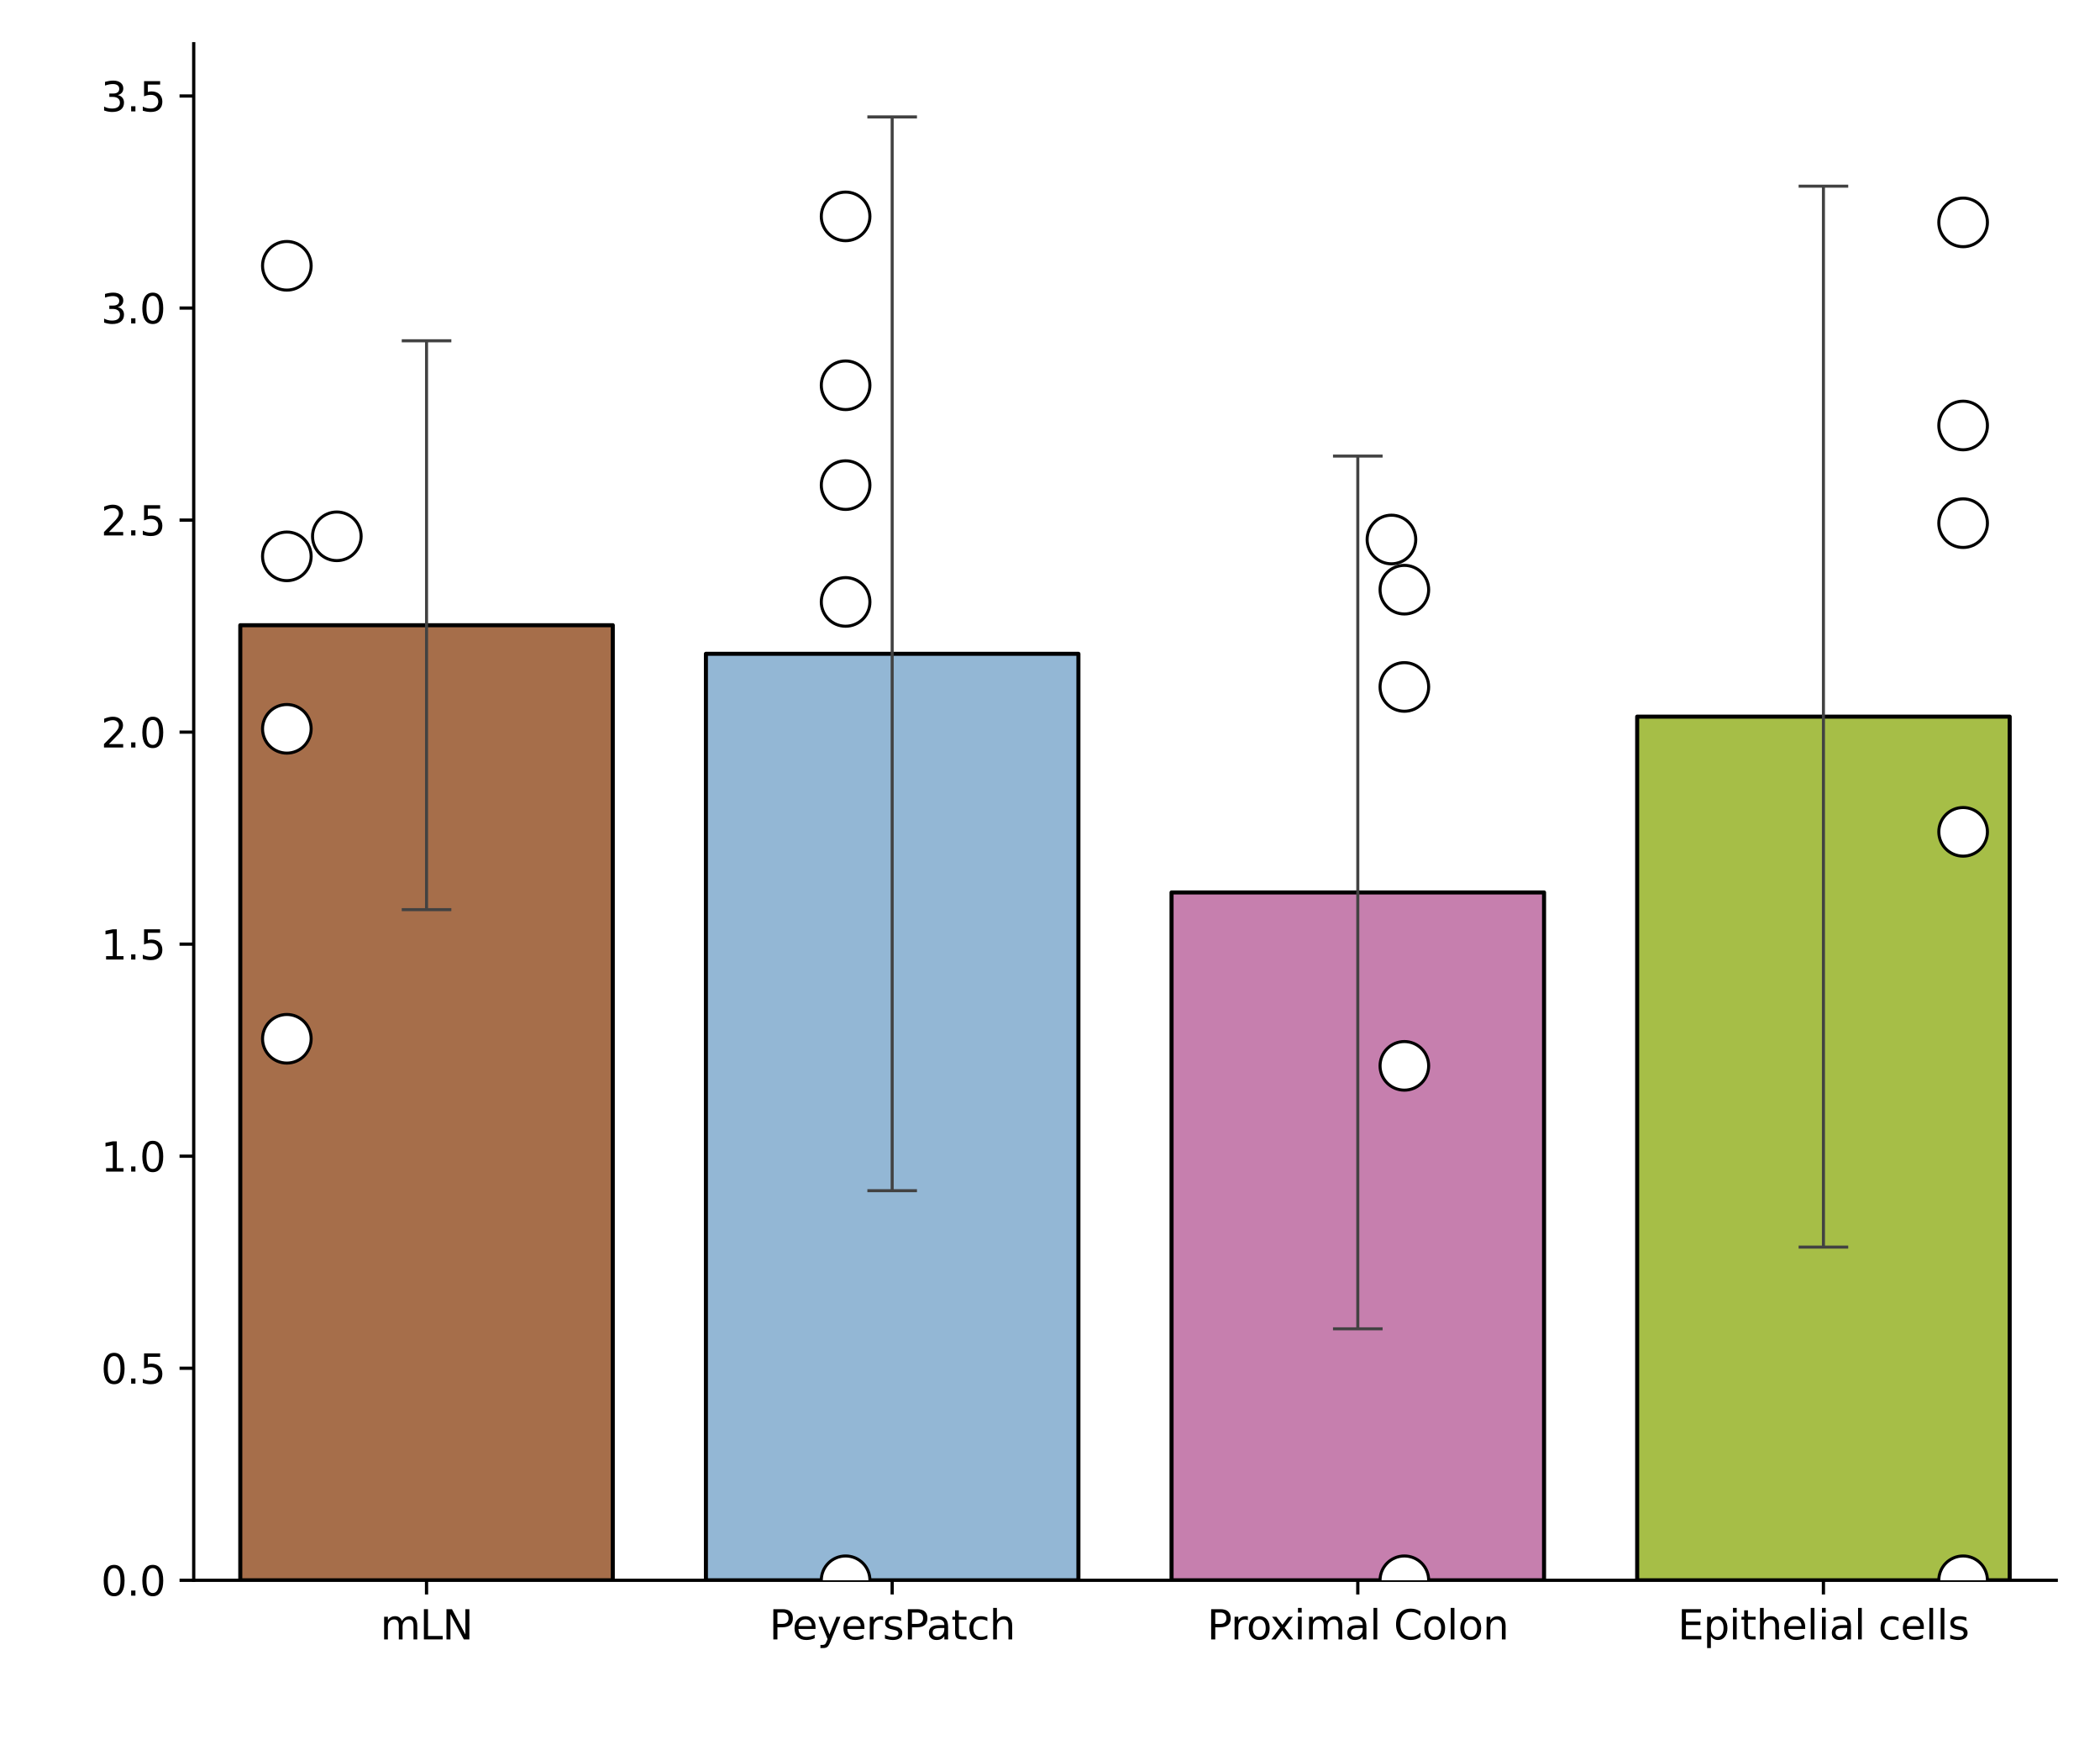 <?xml version="1.0" encoding="utf-8" standalone="no"?>
<!DOCTYPE svg PUBLIC "-//W3C//DTD SVG 1.1//EN"
  "http://www.w3.org/Graphics/SVG/1.1/DTD/svg11.dtd">
<svg xmlns:xlink="http://www.w3.org/1999/xlink" width="518.4pt" height="432pt" viewBox="0 0 518.4 432" xmlns="http://www.w3.org/2000/svg" version="1.1">
 <defs>
  <style type="text/css">*{stroke-linejoin: round; stroke-linecap: butt}</style>
 </defs>
 <g id="figure_1">
  <g id="patch_1">
   <path d="M 0 432 
L 518.4 432 
L 518.4 0 
L 0 0 
z
" style="fill: #ffffff"/>
  </g>
  <g id="axes_1">
   <g id="patch_2">
    <path d="M 47.821 390.04 
L 507.6 390.04 
L 507.6 10.8 
L 47.821 10.8 
z
" style="fill: #ffffff"/>
   </g>
   <g id="patch_3">
    <path d="M 59.316 390.04 
L 151.271 390.04 
L 151.271 154.313 
L 59.316 154.313 
z
" clip-path="url(#p847fbfe402)" style="fill: #a66e4a; stroke: #000000; stroke-linejoin: miter"/>
   </g>
   <g id="patch_4">
    <path d="M 174.26 390.04 
L 266.216 390.04 
L 266.216 161.369 
L 174.26 161.369 
z
" clip-path="url(#p847fbfe402)" style="fill: #93b7d5; stroke: #000000; stroke-linejoin: miter"/>
   </g>
   <g id="patch_5">
    <path d="M 289.205 390.04 
L 381.161 390.04 
L 381.161 220.271 
L 289.205 220.271 
z
" clip-path="url(#p847fbfe402)" style="fill: #c67fae; stroke: #000000; stroke-linejoin: miter"/>
   </g>
   <g id="patch_6">
    <path d="M 404.15 390.04 
L 496.106 390.04 
L 496.106 176.877 
L 404.15 176.877 
z
" clip-path="url(#p847fbfe402)" style="fill: #a6be47; stroke: #000000; stroke-linejoin: miter"/>
   </g>
   <g id="matplotlib.axis_1">
    <g id="xtick_1">
     <g id="line2d_1">
      <defs>
       <path id="mb320e95aeb" d="M 0 0 
L 0 3.5 
" style="stroke: #000000; stroke-width: 0.8"/>
      </defs>
      <g>
       <use xlink:href="#mb320e95aeb" x="105.294" y="390.04" style="stroke: #000000; stroke-width: 0.8"/>
      </g>
     </g>
     <g id="text_1">
      <!-- mLN -->
      <g transform="translate(93.897 404.638) scale(0.1 -0.1)">
       <defs>
        <path id="DejaVuSans-6d" d="M 3328 2828 
Q 3544 3216 3844 3400 
Q 4144 3584 4550 3584 
Q 5097 3584 5394 3201 
Q 5691 2819 5691 2113 
L 5691 0 
L 5113 0 
L 5113 2094 
Q 5113 2597 4934 2840 
Q 4756 3084 4391 3084 
Q 3944 3084 3684 2787 
Q 3425 2491 3425 1978 
L 3425 0 
L 2847 0 
L 2847 2094 
Q 2847 2600 2669 2842 
Q 2491 3084 2119 3084 
Q 1678 3084 1418 2786 
Q 1159 2488 1159 1978 
L 1159 0 
L 581 0 
L 581 3500 
L 1159 3500 
L 1159 2956 
Q 1356 3278 1631 3431 
Q 1906 3584 2284 3584 
Q 2666 3584 2933 3390 
Q 3200 3197 3328 2828 
z
" transform="scale(0.016)"/>
        <path id="DejaVuSans-4c" d="M 628 4666 
L 1259 4666 
L 1259 531 
L 3531 531 
L 3531 0 
L 628 0 
L 628 4666 
z
" transform="scale(0.016)"/>
        <path id="DejaVuSans-4e" d="M 628 4666 
L 1478 4666 
L 3547 763 
L 3547 4666 
L 4159 4666 
L 4159 0 
L 3309 0 
L 1241 3903 
L 1241 0 
L 628 0 
L 628 4666 
z
" transform="scale(0.016)"/>
       </defs>
       <use xlink:href="#DejaVuSans-6d"/>
       <use xlink:href="#DejaVuSans-4c" transform="translate(97.412 0)"/>
       <use xlink:href="#DejaVuSans-4e" transform="translate(153.125 0)"/>
      </g>
     </g>
    </g>
    <g id="xtick_2">
     <g id="line2d_2">
      <g>
       <use xlink:href="#mb320e95aeb" x="220.238" y="390.04" style="stroke: #000000; stroke-width: 0.8"/>
      </g>
     </g>
     <g id="text_2">
      <!-- PeyersPatch -->
      <g transform="translate(189.9 404.638) scale(0.1 -0.1)">
       <defs>
        <path id="DejaVuSans-50" d="M 1259 4147 
L 1259 2394 
L 2053 2394 
Q 2494 2394 2734 2622 
Q 2975 2850 2975 3272 
Q 2975 3691 2734 3919 
Q 2494 4147 2053 4147 
L 1259 4147 
z
M 628 4666 
L 2053 4666 
Q 2838 4666 3239 4311 
Q 3641 3956 3641 3272 
Q 3641 2581 3239 2228 
Q 2838 1875 2053 1875 
L 1259 1875 
L 1259 0 
L 628 0 
L 628 4666 
z
" transform="scale(0.016)"/>
        <path id="DejaVuSans-65" d="M 3597 1894 
L 3597 1613 
L 953 1613 
Q 991 1019 1311 708 
Q 1631 397 2203 397 
Q 2534 397 2845 478 
Q 3156 559 3463 722 
L 3463 178 
Q 3153 47 2828 -22 
Q 2503 -91 2169 -91 
Q 1331 -91 842 396 
Q 353 884 353 1716 
Q 353 2575 817 3079 
Q 1281 3584 2069 3584 
Q 2775 3584 3186 3129 
Q 3597 2675 3597 1894 
z
M 3022 2063 
Q 3016 2534 2758 2815 
Q 2500 3097 2075 3097 
Q 1594 3097 1305 2825 
Q 1016 2553 972 2059 
L 3022 2063 
z
" transform="scale(0.016)"/>
        <path id="DejaVuSans-79" d="M 2059 -325 
Q 1816 -950 1584 -1140 
Q 1353 -1331 966 -1331 
L 506 -1331 
L 506 -850 
L 844 -850 
Q 1081 -850 1212 -737 
Q 1344 -625 1503 -206 
L 1606 56 
L 191 3500 
L 800 3500 
L 1894 763 
L 2988 3500 
L 3597 3500 
L 2059 -325 
z
" transform="scale(0.016)"/>
        <path id="DejaVuSans-72" d="M 2631 2963 
Q 2534 3019 2420 3045 
Q 2306 3072 2169 3072 
Q 1681 3072 1420 2755 
Q 1159 2438 1159 1844 
L 1159 0 
L 581 0 
L 581 3500 
L 1159 3500 
L 1159 2956 
Q 1341 3275 1631 3429 
Q 1922 3584 2338 3584 
Q 2397 3584 2469 3576 
Q 2541 3569 2628 3553 
L 2631 2963 
z
" transform="scale(0.016)"/>
        <path id="DejaVuSans-73" d="M 2834 3397 
L 2834 2853 
Q 2591 2978 2328 3040 
Q 2066 3103 1784 3103 
Q 1356 3103 1142 2972 
Q 928 2841 928 2578 
Q 928 2378 1081 2264 
Q 1234 2150 1697 2047 
L 1894 2003 
Q 2506 1872 2764 1633 
Q 3022 1394 3022 966 
Q 3022 478 2636 193 
Q 2250 -91 1575 -91 
Q 1294 -91 989 -36 
Q 684 19 347 128 
L 347 722 
Q 666 556 975 473 
Q 1284 391 1588 391 
Q 1994 391 2212 530 
Q 2431 669 2431 922 
Q 2431 1156 2273 1281 
Q 2116 1406 1581 1522 
L 1381 1569 
Q 847 1681 609 1914 
Q 372 2147 372 2553 
Q 372 3047 722 3315 
Q 1072 3584 1716 3584 
Q 2034 3584 2315 3537 
Q 2597 3491 2834 3397 
z
" transform="scale(0.016)"/>
        <path id="DejaVuSans-61" d="M 2194 1759 
Q 1497 1759 1228 1600 
Q 959 1441 959 1056 
Q 959 750 1161 570 
Q 1363 391 1709 391 
Q 2188 391 2477 730 
Q 2766 1069 2766 1631 
L 2766 1759 
L 2194 1759 
z
M 3341 1997 
L 3341 0 
L 2766 0 
L 2766 531 
Q 2569 213 2275 61 
Q 1981 -91 1556 -91 
Q 1019 -91 701 211 
Q 384 513 384 1019 
Q 384 1609 779 1909 
Q 1175 2209 1959 2209 
L 2766 2209 
L 2766 2266 
Q 2766 2663 2505 2880 
Q 2244 3097 1772 3097 
Q 1472 3097 1187 3025 
Q 903 2953 641 2809 
L 641 3341 
Q 956 3463 1253 3523 
Q 1550 3584 1831 3584 
Q 2591 3584 2966 3190 
Q 3341 2797 3341 1997 
z
" transform="scale(0.016)"/>
        <path id="DejaVuSans-74" d="M 1172 4494 
L 1172 3500 
L 2356 3500 
L 2356 3053 
L 1172 3053 
L 1172 1153 
Q 1172 725 1289 603 
Q 1406 481 1766 481 
L 2356 481 
L 2356 0 
L 1766 0 
Q 1100 0 847 248 
Q 594 497 594 1153 
L 594 3053 
L 172 3053 
L 172 3500 
L 594 3500 
L 594 4494 
L 1172 4494 
z
" transform="scale(0.016)"/>
        <path id="DejaVuSans-63" d="M 3122 3366 
L 3122 2828 
Q 2878 2963 2633 3030 
Q 2388 3097 2138 3097 
Q 1578 3097 1268 2742 
Q 959 2388 959 1747 
Q 959 1106 1268 751 
Q 1578 397 2138 397 
Q 2388 397 2633 464 
Q 2878 531 3122 666 
L 3122 134 
Q 2881 22 2623 -34 
Q 2366 -91 2075 -91 
Q 1284 -91 818 406 
Q 353 903 353 1747 
Q 353 2603 823 3093 
Q 1294 3584 2113 3584 
Q 2378 3584 2631 3529 
Q 2884 3475 3122 3366 
z
" transform="scale(0.016)"/>
        <path id="DejaVuSans-68" d="M 3513 2113 
L 3513 0 
L 2938 0 
L 2938 2094 
Q 2938 2591 2744 2837 
Q 2550 3084 2163 3084 
Q 1697 3084 1428 2787 
Q 1159 2491 1159 1978 
L 1159 0 
L 581 0 
L 581 4863 
L 1159 4863 
L 1159 2956 
Q 1366 3272 1645 3428 
Q 1925 3584 2291 3584 
Q 2894 3584 3203 3211 
Q 3513 2838 3513 2113 
z
" transform="scale(0.016)"/>
       </defs>
       <use xlink:href="#DejaVuSans-50"/>
       <use xlink:href="#DejaVuSans-65" transform="translate(56.678 0)"/>
       <use xlink:href="#DejaVuSans-79" transform="translate(118.201 0)"/>
       <use xlink:href="#DejaVuSans-65" transform="translate(177.381 0)"/>
       <use xlink:href="#DejaVuSans-72" transform="translate(238.904 0)"/>
       <use xlink:href="#DejaVuSans-73" transform="translate(280.018 0)"/>
       <use xlink:href="#DejaVuSans-50" transform="translate(332.117 0)"/>
       <use xlink:href="#DejaVuSans-61" transform="translate(387.92 0)"/>
       <use xlink:href="#DejaVuSans-74" transform="translate(449.199 0)"/>
       <use xlink:href="#DejaVuSans-63" transform="translate(488.408 0)"/>
       <use xlink:href="#DejaVuSans-68" transform="translate(543.389 0)"/>
      </g>
     </g>
    </g>
    <g id="xtick_3">
     <g id="line2d_3">
      <g>
       <use xlink:href="#mb320e95aeb" x="335.183" y="390.04" style="stroke: #000000; stroke-width: 0.8"/>
      </g>
     </g>
     <g id="text_3">
      <!-- Proximal Colon -->
      <g transform="translate(297.981 404.638) scale(0.1 -0.1)">
       <defs>
        <path id="DejaVuSans-6f" d="M 1959 3097 
Q 1497 3097 1228 2736 
Q 959 2375 959 1747 
Q 959 1119 1226 758 
Q 1494 397 1959 397 
Q 2419 397 2687 759 
Q 2956 1122 2956 1747 
Q 2956 2369 2687 2733 
Q 2419 3097 1959 3097 
z
M 1959 3584 
Q 2709 3584 3137 3096 
Q 3566 2609 3566 1747 
Q 3566 888 3137 398 
Q 2709 -91 1959 -91 
Q 1206 -91 779 398 
Q 353 888 353 1747 
Q 353 2609 779 3096 
Q 1206 3584 1959 3584 
z
" transform="scale(0.016)"/>
        <path id="DejaVuSans-78" d="M 3513 3500 
L 2247 1797 
L 3578 0 
L 2900 0 
L 1881 1375 
L 863 0 
L 184 0 
L 1544 1831 
L 300 3500 
L 978 3500 
L 1906 2253 
L 2834 3500 
L 3513 3500 
z
" transform="scale(0.016)"/>
        <path id="DejaVuSans-69" d="M 603 3500 
L 1178 3500 
L 1178 0 
L 603 0 
L 603 3500 
z
M 603 4863 
L 1178 4863 
L 1178 4134 
L 603 4134 
L 603 4863 
z
" transform="scale(0.016)"/>
        <path id="DejaVuSans-6c" d="M 603 4863 
L 1178 4863 
L 1178 0 
L 603 0 
L 603 4863 
z
" transform="scale(0.016)"/>
        <path id="DejaVuSans-20" transform="scale(0.016)"/>
        <path id="DejaVuSans-43" d="M 4122 4306 
L 4122 3641 
Q 3803 3938 3442 4084 
Q 3081 4231 2675 4231 
Q 1875 4231 1450 3742 
Q 1025 3253 1025 2328 
Q 1025 1406 1450 917 
Q 1875 428 2675 428 
Q 3081 428 3442 575 
Q 3803 722 4122 1019 
L 4122 359 
Q 3791 134 3420 21 
Q 3050 -91 2638 -91 
Q 1578 -91 968 557 
Q 359 1206 359 2328 
Q 359 3453 968 4101 
Q 1578 4750 2638 4750 
Q 3056 4750 3426 4639 
Q 3797 4528 4122 4306 
z
" transform="scale(0.016)"/>
        <path id="DejaVuSans-6e" d="M 3513 2113 
L 3513 0 
L 2938 0 
L 2938 2094 
Q 2938 2591 2744 2837 
Q 2550 3084 2163 3084 
Q 1697 3084 1428 2787 
Q 1159 2491 1159 1978 
L 1159 0 
L 581 0 
L 581 3500 
L 1159 3500 
L 1159 2956 
Q 1366 3272 1645 3428 
Q 1925 3584 2291 3584 
Q 2894 3584 3203 3211 
Q 3513 2838 3513 2113 
z
" transform="scale(0.016)"/>
       </defs>
       <use xlink:href="#DejaVuSans-50"/>
       <use xlink:href="#DejaVuSans-72" transform="translate(58.553 0)"/>
       <use xlink:href="#DejaVuSans-6f" transform="translate(97.416 0)"/>
       <use xlink:href="#DejaVuSans-78" transform="translate(155.473 0)"/>
       <use xlink:href="#DejaVuSans-69" transform="translate(214.652 0)"/>
       <use xlink:href="#DejaVuSans-6d" transform="translate(242.436 0)"/>
       <use xlink:href="#DejaVuSans-61" transform="translate(339.848 0)"/>
       <use xlink:href="#DejaVuSans-6c" transform="translate(401.127 0)"/>
       <use xlink:href="#DejaVuSans-20" transform="translate(428.91 0)"/>
       <use xlink:href="#DejaVuSans-43" transform="translate(460.697 0)"/>
       <use xlink:href="#DejaVuSans-6f" transform="translate(530.521 0)"/>
       <use xlink:href="#DejaVuSans-6c" transform="translate(591.703 0)"/>
       <use xlink:href="#DejaVuSans-6f" transform="translate(619.486 0)"/>
       <use xlink:href="#DejaVuSans-6e" transform="translate(680.668 0)"/>
      </g>
     </g>
    </g>
    <g id="xtick_4">
     <g id="line2d_4">
      <g>
       <use xlink:href="#mb320e95aeb" x="450.128" y="390.04" style="stroke: #000000; stroke-width: 0.8"/>
      </g>
     </g>
     <g id="text_4">
      <!-- Epithelial cells -->
      <g transform="translate(414.171 404.638) scale(0.1 -0.1)">
       <defs>
        <path id="DejaVuSans-45" d="M 628 4666 
L 3578 4666 
L 3578 4134 
L 1259 4134 
L 1259 2753 
L 3481 2753 
L 3481 2222 
L 1259 2222 
L 1259 531 
L 3634 531 
L 3634 0 
L 628 0 
L 628 4666 
z
" transform="scale(0.016)"/>
        <path id="DejaVuSans-70" d="M 1159 525 
L 1159 -1331 
L 581 -1331 
L 581 3500 
L 1159 3500 
L 1159 2969 
Q 1341 3281 1617 3432 
Q 1894 3584 2278 3584 
Q 2916 3584 3314 3078 
Q 3713 2572 3713 1747 
Q 3713 922 3314 415 
Q 2916 -91 2278 -91 
Q 1894 -91 1617 61 
Q 1341 213 1159 525 
z
M 3116 1747 
Q 3116 2381 2855 2742 
Q 2594 3103 2138 3103 
Q 1681 3103 1420 2742 
Q 1159 2381 1159 1747 
Q 1159 1113 1420 752 
Q 1681 391 2138 391 
Q 2594 391 2855 752 
Q 3116 1113 3116 1747 
z
" transform="scale(0.016)"/>
       </defs>
       <use xlink:href="#DejaVuSans-45"/>
       <use xlink:href="#DejaVuSans-70" transform="translate(63.184 0)"/>
       <use xlink:href="#DejaVuSans-69" transform="translate(126.66 0)"/>
       <use xlink:href="#DejaVuSans-74" transform="translate(154.443 0)"/>
       <use xlink:href="#DejaVuSans-68" transform="translate(193.652 0)"/>
       <use xlink:href="#DejaVuSans-65" transform="translate(257.031 0)"/>
       <use xlink:href="#DejaVuSans-6c" transform="translate(318.555 0)"/>
       <use xlink:href="#DejaVuSans-69" transform="translate(346.338 0)"/>
       <use xlink:href="#DejaVuSans-61" transform="translate(374.121 0)"/>
       <use xlink:href="#DejaVuSans-6c" transform="translate(435.4 0)"/>
       <use xlink:href="#DejaVuSans-20" transform="translate(463.184 0)"/>
       <use xlink:href="#DejaVuSans-63" transform="translate(494.971 0)"/>
       <use xlink:href="#DejaVuSans-65" transform="translate(549.951 0)"/>
       <use xlink:href="#DejaVuSans-6c" transform="translate(611.475 0)"/>
       <use xlink:href="#DejaVuSans-6c" transform="translate(639.258 0)"/>
       <use xlink:href="#DejaVuSans-73" transform="translate(667.041 0)"/>
      </g>
     </g>
    </g>
   </g>
   <g id="matplotlib.axis_2">
    <g id="ytick_1">
     <g id="line2d_5">
      <defs>
       <path id="mf5660f2f42" d="M 0 0 
L -3.5 0 
" style="stroke: #000000; stroke-width: 0.8"/>
      </defs>
      <g>
       <use xlink:href="#mf5660f2f42" x="47.821" y="390.04" style="stroke: #000000; stroke-width: 0.8"/>
      </g>
     </g>
     <g id="text_5">
      <!-- 0.0 -->
      <g transform="translate(24.918 393.839) scale(0.1 -0.1)">
       <defs>
        <path id="DejaVuSans-30" d="M 2034 4250 
Q 1547 4250 1301 3770 
Q 1056 3291 1056 2328 
Q 1056 1369 1301 889 
Q 1547 409 2034 409 
Q 2525 409 2770 889 
Q 3016 1369 3016 2328 
Q 3016 3291 2770 3770 
Q 2525 4250 2034 4250 
z
M 2034 4750 
Q 2819 4750 3233 4129 
Q 3647 3509 3647 2328 
Q 3647 1150 3233 529 
Q 2819 -91 2034 -91 
Q 1250 -91 836 529 
Q 422 1150 422 2328 
Q 422 3509 836 4129 
Q 1250 4750 2034 4750 
z
" transform="scale(0.016)"/>
        <path id="DejaVuSans-2e" d="M 684 794 
L 1344 794 
L 1344 0 
L 684 0 
L 684 794 
z
" transform="scale(0.016)"/>
       </defs>
       <use xlink:href="#DejaVuSans-30"/>
       <use xlink:href="#DejaVuSans-2e" transform="translate(63.623 0)"/>
       <use xlink:href="#DejaVuSans-30" transform="translate(95.41 0)"/>
      </g>
     </g>
    </g>
    <g id="ytick_2">
     <g id="line2d_6">
      <g>
       <use xlink:href="#mf5660f2f42" x="47.821" y="337.705" style="stroke: #000000; stroke-width: 0.8"/>
      </g>
     </g>
     <g id="text_6">
      <!-- 0.5 -->
      <g transform="translate(24.918 341.504) scale(0.1 -0.1)">
       <defs>
        <path id="DejaVuSans-35" d="M 691 4666 
L 3169 4666 
L 3169 4134 
L 1269 4134 
L 1269 2991 
Q 1406 3038 1543 3061 
Q 1681 3084 1819 3084 
Q 2600 3084 3056 2656 
Q 3513 2228 3513 1497 
Q 3513 744 3044 326 
Q 2575 -91 1722 -91 
Q 1428 -91 1123 -41 
Q 819 9 494 109 
L 494 744 
Q 775 591 1075 516 
Q 1375 441 1709 441 
Q 2250 441 2565 725 
Q 2881 1009 2881 1497 
Q 2881 1984 2565 2268 
Q 2250 2553 1709 2553 
Q 1456 2553 1204 2497 
Q 953 2441 691 2322 
L 691 4666 
z
" transform="scale(0.016)"/>
       </defs>
       <use xlink:href="#DejaVuSans-30"/>
       <use xlink:href="#DejaVuSans-2e" transform="translate(63.623 0)"/>
       <use xlink:href="#DejaVuSans-35" transform="translate(95.41 0)"/>
      </g>
     </g>
    </g>
    <g id="ytick_3">
     <g id="line2d_7">
      <g>
       <use xlink:href="#mf5660f2f42" x="47.821" y="285.37" style="stroke: #000000; stroke-width: 0.8"/>
      </g>
     </g>
     <g id="text_7">
      <!-- 1.0 -->
      <g transform="translate(24.918 289.169) scale(0.1 -0.1)">
       <defs>
        <path id="DejaVuSans-31" d="M 794 531 
L 1825 531 
L 1825 4091 
L 703 3866 
L 703 4441 
L 1819 4666 
L 2450 4666 
L 2450 531 
L 3481 531 
L 3481 0 
L 794 0 
L 794 531 
z
" transform="scale(0.016)"/>
       </defs>
       <use xlink:href="#DejaVuSans-31"/>
       <use xlink:href="#DejaVuSans-2e" transform="translate(63.623 0)"/>
       <use xlink:href="#DejaVuSans-30" transform="translate(95.41 0)"/>
      </g>
     </g>
    </g>
    <g id="ytick_4">
     <g id="line2d_8">
      <g>
       <use xlink:href="#mf5660f2f42" x="47.821" y="233.035" style="stroke: #000000; stroke-width: 0.8"/>
      </g>
     </g>
     <g id="text_8">
      <!-- 1.5 -->
      <g transform="translate(24.918 236.834) scale(0.1 -0.1)">
       <use xlink:href="#DejaVuSans-31"/>
       <use xlink:href="#DejaVuSans-2e" transform="translate(63.623 0)"/>
       <use xlink:href="#DejaVuSans-35" transform="translate(95.41 0)"/>
      </g>
     </g>
    </g>
    <g id="ytick_5">
     <g id="line2d_9">
      <g>
       <use xlink:href="#mf5660f2f42" x="47.821" y="180.7" style="stroke: #000000; stroke-width: 0.8"/>
      </g>
     </g>
     <g id="text_9">
      <!-- 2.0 -->
      <g transform="translate(24.918 184.499) scale(0.1 -0.1)">
       <defs>
        <path id="DejaVuSans-32" d="M 1228 531 
L 3431 531 
L 3431 0 
L 469 0 
L 469 531 
Q 828 903 1448 1529 
Q 2069 2156 2228 2338 
Q 2531 2678 2651 2914 
Q 2772 3150 2772 3378 
Q 2772 3750 2511 3984 
Q 2250 4219 1831 4219 
Q 1534 4219 1204 4116 
Q 875 4013 500 3803 
L 500 4441 
Q 881 4594 1212 4672 
Q 1544 4750 1819 4750 
Q 2544 4750 2975 4387 
Q 3406 4025 3406 3419 
Q 3406 3131 3298 2873 
Q 3191 2616 2906 2266 
Q 2828 2175 2409 1742 
Q 1991 1309 1228 531 
z
" transform="scale(0.016)"/>
       </defs>
       <use xlink:href="#DejaVuSans-32"/>
       <use xlink:href="#DejaVuSans-2e" transform="translate(63.623 0)"/>
       <use xlink:href="#DejaVuSans-30" transform="translate(95.41 0)"/>
      </g>
     </g>
    </g>
    <g id="ytick_6">
     <g id="line2d_10">
      <g>
       <use xlink:href="#mf5660f2f42" x="47.821" y="128.365" style="stroke: #000000; stroke-width: 0.8"/>
      </g>
     </g>
     <g id="text_10">
      <!-- 2.5 -->
      <g transform="translate(24.918 132.164) scale(0.1 -0.1)">
       <use xlink:href="#DejaVuSans-32"/>
       <use xlink:href="#DejaVuSans-2e" transform="translate(63.623 0)"/>
       <use xlink:href="#DejaVuSans-35" transform="translate(95.41 0)"/>
      </g>
     </g>
    </g>
    <g id="ytick_7">
     <g id="line2d_11">
      <g>
       <use xlink:href="#mf5660f2f42" x="47.821" y="76.03" style="stroke: #000000; stroke-width: 0.8"/>
      </g>
     </g>
     <g id="text_11">
      <!-- 3.0 -->
      <g transform="translate(24.918 79.829) scale(0.1 -0.1)">
       <defs>
        <path id="DejaVuSans-33" d="M 2597 2516 
Q 3050 2419 3304 2112 
Q 3559 1806 3559 1356 
Q 3559 666 3084 287 
Q 2609 -91 1734 -91 
Q 1441 -91 1130 -33 
Q 819 25 488 141 
L 488 750 
Q 750 597 1062 519 
Q 1375 441 1716 441 
Q 2309 441 2620 675 
Q 2931 909 2931 1356 
Q 2931 1769 2642 2001 
Q 2353 2234 1838 2234 
L 1294 2234 
L 1294 2753 
L 1863 2753 
Q 2328 2753 2575 2939 
Q 2822 3125 2822 3475 
Q 2822 3834 2567 4026 
Q 2313 4219 1838 4219 
Q 1578 4219 1281 4162 
Q 984 4106 628 3988 
L 628 4550 
Q 988 4650 1302 4700 
Q 1616 4750 1894 4750 
Q 2613 4750 3031 4423 
Q 3450 4097 3450 3541 
Q 3450 3153 3228 2886 
Q 3006 2619 2597 2516 
z
" transform="scale(0.016)"/>
       </defs>
       <use xlink:href="#DejaVuSans-33"/>
       <use xlink:href="#DejaVuSans-2e" transform="translate(63.623 0)"/>
       <use xlink:href="#DejaVuSans-30" transform="translate(95.41 0)"/>
      </g>
     </g>
    </g>
    <g id="ytick_8">
     <g id="line2d_12">
      <g>
       <use xlink:href="#mf5660f2f42" x="47.821" y="23.695" style="stroke: #000000; stroke-width: 0.8"/>
      </g>
     </g>
     <g id="text_12">
      <!-- 3.5 -->
      <g transform="translate(24.918 27.494) scale(0.1 -0.1)">
       <use xlink:href="#DejaVuSans-33"/>
       <use xlink:href="#DejaVuSans-2e" transform="translate(63.623 0)"/>
       <use xlink:href="#DejaVuSans-35" transform="translate(95.41 0)"/>
      </g>
     </g>
    </g>
   </g>
   <g id="line2d_13">
    <path d="M 99.546 224.515 
L 111.041 224.515 
M 105.294 224.515 
L 105.294 84.111 
M 99.546 84.111 
L 111.041 84.111 
" clip-path="url(#p847fbfe402)" style="fill: none; stroke: #424242; stroke-width: 0.75; stroke-linecap: square"/>
   </g>
   <g id="line2d_14">
    <path d="M 214.491 293.879 
L 225.986 293.879 
M 220.238 293.879 
L 220.238 28.859 
M 214.491 28.859 
L 225.986 28.859 
" clip-path="url(#p847fbfe402)" style="fill: none; stroke: #424242; stroke-width: 0.75; stroke-linecap: square"/>
   </g>
   <g id="line2d_15">
    <path d="M 329.436 327.974 
L 340.93 327.974 
M 335.183 327.974 
L 335.183 112.569 
M 329.436 112.569 
L 340.93 112.569 
" clip-path="url(#p847fbfe402)" style="fill: none; stroke: #424242; stroke-width: 0.75; stroke-linecap: square"/>
   </g>
   <g id="line2d_16">
    <path d="M 444.38 307.808 
L 455.875 307.808 
M 450.128 307.808 
L 450.128 45.947 
M 444.38 45.947 
L 455.875 45.947 
" clip-path="url(#p847fbfe402)" style="fill: none; stroke: #424242; stroke-width: 0.75; stroke-linecap: square"/>
   </g>
   <g id="patch_7">
    <path d="M 47.821 390.04 
L 47.821 10.8 
" style="fill: none; stroke: #000000; stroke-width: 0.8; stroke-linejoin: miter; stroke-linecap: square"/>
   </g>
   <g id="patch_8">
    <path d="M 47.821 390.04 
L 507.6 390.04 
" style="fill: none; stroke: #000000; stroke-width: 0.8; stroke-linejoin: miter; stroke-linecap: square"/>
   </g>
   <g id="PathCollection_1">
    <defs>
     <path id="C0_0_a8bb2dbf7a" d="M 0 6 
C 1.591 6 3.117 5.368 4.243 4.243 
C 5.368 3.117 6 1.591 6 -0 
C 6 -1.591 5.368 -3.117 4.243 -4.243 
C 3.117 -5.368 1.591 -6 0 -6 
C -1.591 -6 -3.117 -5.368 -4.243 -4.243 
C -5.368 -3.117 -6 -1.591 -6 0 
C -6 1.591 -5.368 3.117 -4.243 4.243 
C -3.117 5.368 -1.591 6 0 6 
z
"/>
    </defs>
    <g clip-path="url(#p847fbfe402)">
     <use xlink:href="#C0_0_a8bb2dbf7a" x="70.81" y="137.317" style="fill: #ffffff; stroke: #000000; stroke-width: 0.75"/>
    </g>
    <g clip-path="url(#p847fbfe402)">
     <use xlink:href="#C0_0_a8bb2dbf7a" x="70.81" y="179.885" style="fill: #ffffff; stroke: #000000; stroke-width: 0.75"/>
    </g>
    <g clip-path="url(#p847fbfe402)">
     <use xlink:href="#C0_0_a8bb2dbf7a" x="70.81" y="65.603" style="fill: #ffffff; stroke: #000000; stroke-width: 0.75"/>
    </g>
    <g clip-path="url(#p847fbfe402)">
     <use xlink:href="#C0_0_a8bb2dbf7a" x="83.149" y="132.37" style="fill: #ffffff; stroke: #000000; stroke-width: 0.75"/>
    </g>
    <g clip-path="url(#p847fbfe402)">
     <use xlink:href="#C0_0_a8bb2dbf7a" x="70.81" y="256.389" style="fill: #ffffff; stroke: #000000; stroke-width: 0.75"/>
    </g>
   </g>
   <g id="PathCollection_2">
    <path d="M 0 438 
C 1.591 438 3.117 437.368 4.243 436.243 
C 5.368 435.117 6 433.591 6 432 
C 6 430.409 5.368 428.883 4.243 427.757 
C 3.117 426.632 1.591 426 0 426 
C -1.591 426 -3.117 426.632 -4.243 427.757 
C -5.368 428.883 -6 430.409 -6 432 
C -6 433.591 -5.368 435.117 -4.243 436.243 
C -3.117 437.368 -1.591 438 0 438 
" clip-path="url(#p847fbfe402)" style="fill: none; stroke: #000000; stroke-width: 0.75"/>
   </g>
   <g id="PathCollection_3">
    <path d="M 0 438 
C 1.591 438 3.117 437.368 4.243 436.243 
C 5.368 435.117 6 433.591 6 432 
C 6 430.409 5.368 428.883 4.243 427.757 
C 3.117 426.632 1.591 426 0 426 
C -1.591 426 -3.117 426.632 -4.243 427.757 
C -5.368 428.883 -6 430.409 -6 432 
C -6 433.591 -5.368 435.117 -4.243 436.243 
C -3.117 437.368 -1.591 438 0 438 
" clip-path="url(#p847fbfe402)" style="fill: none; stroke: #000000; stroke-width: 0.75"/>
   </g>
   <g id="PathCollection_4">
    <path d="M 0 438 
C 1.591 438 3.117 437.368 4.243 436.243 
C 5.368 435.117 6 433.591 6 432 
C 6 430.409 5.368 428.883 4.243 427.757 
C 3.117 426.632 1.591 426 0 426 
C -1.591 426 -3.117 426.632 -4.243 427.757 
C -5.368 428.883 -6 430.409 -6 432 
C -6 433.591 -5.368 435.117 -4.243 436.243 
C -3.117 437.368 -1.591 438 0 438 
" clip-path="url(#p847fbfe402)" style="fill: none; stroke: #000000; stroke-width: 0.75"/>
   </g>
   <g id="PathCollection_5">
    <path d="M 0 438 
C 1.591 438 3.117 437.368 4.243 436.243 
C 5.368 435.117 6 433.591 6 432 
C 6 430.409 5.368 428.883 4.243 427.757 
C 3.117 426.632 1.591 426 0 426 
C -1.591 426 -3.117 426.632 -4.243 427.757 
C -5.368 428.883 -6 430.409 -6 432 
C -6 433.591 -5.368 435.117 -4.243 436.243 
C -3.117 437.368 -1.591 438 0 438 
" clip-path="url(#p847fbfe402)" style="fill: none; stroke: #000000; stroke-width: 0.75"/>
   </g>
   <g id="PathCollection_6">
    <defs>
     <path id="C1_0_9bb1296737" d="M 0 6 
C 1.591 6 3.117 5.368 4.243 4.243 
C 5.368 3.117 6 1.591 6 -0 
C 6 -1.591 5.368 -3.117 4.243 -4.243 
C 3.117 -5.368 1.591 -6 0 -6 
C -1.591 -6 -3.117 -5.368 -4.243 -4.243 
C -5.368 -3.117 -6 -1.591 -6 0 
C -6 1.591 -5.368 3.117 -4.243 4.243 
C -3.117 5.368 -1.591 6 0 6 
z
"/>
    </defs>
    <g clip-path="url(#p847fbfe402)">
     <use xlink:href="#C1_0_9bb1296737" x="208.744" y="53.409" style="fill: #ffffff; stroke: #000000; stroke-width: 0.75"/>
    </g>
    <g clip-path="url(#p847fbfe402)">
     <use xlink:href="#C1_0_9bb1296737" x="208.744" y="390.04" style="fill: #ffffff; stroke: #000000; stroke-width: 0.75"/>
    </g>
    <g clip-path="url(#p847fbfe402)">
     <use xlink:href="#C1_0_9bb1296737" x="208.744" y="119.735" style="fill: #ffffff; stroke: #000000; stroke-width: 0.75"/>
    </g>
    <g clip-path="url(#p847fbfe402)">
     <use xlink:href="#C1_0_9bb1296737" x="208.744" y="148.565" style="fill: #ffffff; stroke: #000000; stroke-width: 0.75"/>
    </g>
    <g clip-path="url(#p847fbfe402)">
     <use xlink:href="#C1_0_9bb1296737" x="208.744" y="95.095" style="fill: #ffffff; stroke: #000000; stroke-width: 0.75"/>
    </g>
   </g>
   <g id="PathCollection_7">
    <path d="M 0 438 
C 1.591 438 3.117 437.368 4.243 436.243 
C 5.368 435.117 6 433.591 6 432 
C 6 430.409 5.368 428.883 4.243 427.757 
C 3.117 426.632 1.591 426 0 426 
C -1.591 426 -3.117 426.632 -4.243 427.757 
C -5.368 428.883 -6 430.409 -6 432 
C -6 433.591 -5.368 435.117 -4.243 436.243 
C -3.117 437.368 -1.591 438 0 438 
" clip-path="url(#p847fbfe402)" style="fill: none; stroke: #000000; stroke-width: 0.75"/>
   </g>
   <g id="PathCollection_8">
    <path d="M 0 438 
C 1.591 438 3.117 437.368 4.243 436.243 
C 5.368 435.117 6 433.591 6 432 
C 6 430.409 5.368 428.883 4.243 427.757 
C 3.117 426.632 1.591 426 0 426 
C -1.591 426 -3.117 426.632 -4.243 427.757 
C -5.368 428.883 -6 430.409 -6 432 
C -6 433.591 -5.368 435.117 -4.243 436.243 
C -3.117 437.368 -1.591 438 0 438 
" clip-path="url(#p847fbfe402)" style="fill: none; stroke: #000000; stroke-width: 0.75"/>
   </g>
   <g id="PathCollection_9">
    <path d="M 0 438 
C 1.591 438 3.117 437.368 4.243 436.243 
C 5.368 435.117 6 433.591 6 432 
C 6 430.409 5.368 428.883 4.243 427.757 
C 3.117 426.632 1.591 426 0 426 
C -1.591 426 -3.117 426.632 -4.243 427.757 
C -5.368 428.883 -6 430.409 -6 432 
C -6 433.591 -5.368 435.117 -4.243 436.243 
C -3.117 437.368 -1.591 438 0 438 
" clip-path="url(#p847fbfe402)" style="fill: none; stroke: #000000; stroke-width: 0.75"/>
   </g>
   <g id="PathCollection_10">
    <path d="M 0 438 
C 1.591 438 3.117 437.368 4.243 436.243 
C 5.368 435.117 6 433.591 6 432 
C 6 430.409 5.368 428.883 4.243 427.757 
C 3.117 426.632 1.591 426 0 426 
C -1.591 426 -3.117 426.632 -4.243 427.757 
C -5.368 428.883 -6 430.409 -6 432 
C -6 433.591 -5.368 435.117 -4.243 436.243 
C -3.117 437.368 -1.591 438 0 438 
" clip-path="url(#p847fbfe402)" style="fill: none; stroke: #000000; stroke-width: 0.75"/>
   </g>
   <g id="PathCollection_11">
    <defs>
     <path id="C2_0_bd47504673" d="M 0 6 
C 1.591 6 3.117 5.368 4.243 4.243 
C 5.368 3.117 6 1.591 6 -0 
C 6 -1.591 5.368 -3.117 4.243 -4.243 
C 3.117 -5.368 1.591 -6 0 -6 
C -1.591 -6 -3.117 -5.368 -4.243 -4.243 
C -5.368 -3.117 -6 -1.591 -6 0 
C -6 1.591 -5.368 3.117 -4.243 4.243 
C -3.117 5.368 -1.591 6 0 6 
z
"/>
    </defs>
    <g clip-path="url(#p847fbfe402)">
     <use xlink:href="#C2_0_bd47504673" x="346.677" y="145.541" style="fill: #ffffff; stroke: #000000; stroke-width: 0.75"/>
    </g>
    <g clip-path="url(#p847fbfe402)">
     <use xlink:href="#C2_0_bd47504673" x="346.677" y="263.069" style="fill: #ffffff; stroke: #000000; stroke-width: 0.75"/>
    </g>
    <g clip-path="url(#p847fbfe402)">
     <use xlink:href="#C2_0_bd47504673" x="346.677" y="390.04" style="fill: #ffffff; stroke: #000000; stroke-width: 0.75"/>
    </g>
    <g clip-path="url(#p847fbfe402)">
     <use xlink:href="#C2_0_bd47504673" x="343.488" y="133.158" style="fill: #ffffff; stroke: #000000; stroke-width: 0.75"/>
    </g>
    <g clip-path="url(#p847fbfe402)">
     <use xlink:href="#C2_0_bd47504673" x="346.677" y="169.55" style="fill: #ffffff; stroke: #000000; stroke-width: 0.75"/>
    </g>
   </g>
   <g id="PathCollection_12">
    <path d="M 0 438 
C 1.591 438 3.117 437.368 4.243 436.243 
C 5.368 435.117 6 433.591 6 432 
C 6 430.409 5.368 428.883 4.243 427.757 
C 3.117 426.632 1.591 426 0 426 
C -1.591 426 -3.117 426.632 -4.243 427.757 
C -5.368 428.883 -6 430.409 -6 432 
C -6 433.591 -5.368 435.117 -4.243 436.243 
C -3.117 437.368 -1.591 438 0 438 
" clip-path="url(#p847fbfe402)" style="fill: none; stroke: #000000; stroke-width: 0.75"/>
   </g>
   <g id="PathCollection_13">
    <path d="M 0 438 
C 1.591 438 3.117 437.368 4.243 436.243 
C 5.368 435.117 6 433.591 6 432 
C 6 430.409 5.368 428.883 4.243 427.757 
C 3.117 426.632 1.591 426 0 426 
C -1.591 426 -3.117 426.632 -4.243 427.757 
C -5.368 428.883 -6 430.409 -6 432 
C -6 433.591 -5.368 435.117 -4.243 436.243 
C -3.117 437.368 -1.591 438 0 438 
" clip-path="url(#p847fbfe402)" style="fill: none; stroke: #000000; stroke-width: 0.75"/>
   </g>
   <g id="PathCollection_14">
    <path d="M 0 438 
C 1.591 438 3.117 437.368 4.243 436.243 
C 5.368 435.117 6 433.591 6 432 
C 6 430.409 5.368 428.883 4.243 427.757 
C 3.117 426.632 1.591 426 0 426 
C -1.591 426 -3.117 426.632 -4.243 427.757 
C -5.368 428.883 -6 430.409 -6 432 
C -6 433.591 -5.368 435.117 -4.243 436.243 
C -3.117 437.368 -1.591 438 0 438 
" clip-path="url(#p847fbfe402)" style="fill: none; stroke: #000000; stroke-width: 0.75"/>
   </g>
   <g id="PathCollection_15">
    <path d="M 0 438 
C 1.591 438 3.117 437.368 4.243 436.243 
C 5.368 435.117 6 433.591 6 432 
C 6 430.409 5.368 428.883 4.243 427.757 
C 3.117 426.632 1.591 426 0 426 
C -1.591 426 -3.117 426.632 -4.243 427.757 
C -5.368 428.883 -6 430.409 -6 432 
C -6 433.591 -5.368 435.117 -4.243 436.243 
C -3.117 437.368 -1.591 438 0 438 
" clip-path="url(#p847fbfe402)" style="fill: none; stroke: #000000; stroke-width: 0.75"/>
   </g>
   <g id="PathCollection_16">
    <defs>
     <path id="C3_0_d405236671" d="M 0 6 
C 1.591 6 3.117 5.368 4.243 4.243 
C 5.368 3.117 6 1.591 6 -0 
C 6 -1.591 5.368 -3.117 4.243 -4.243 
C 3.117 -5.368 1.591 -6 0 -6 
C -1.591 -6 -3.117 -5.368 -4.243 -4.243 
C -5.368 -3.117 -6 -1.591 -6 0 
C -6 1.591 -5.368 3.117 -4.243 4.243 
C -3.117 5.368 -1.591 6 0 6 
z
"/>
    </defs>
    <g clip-path="url(#p847fbfe402)">
     <use xlink:href="#C3_0_d405236671" x="484.611" y="105.02" style="fill: #ffffff; stroke: #000000; stroke-width: 0.75"/>
    </g>
    <g clip-path="url(#p847fbfe402)">
     <use xlink:href="#C3_0_d405236671" x="484.611" y="129.125" style="fill: #ffffff; stroke: #000000; stroke-width: 0.75"/>
    </g>
    <g clip-path="url(#p847fbfe402)">
     <use xlink:href="#C3_0_d405236671" x="484.611" y="205.313" style="fill: #ffffff; stroke: #000000; stroke-width: 0.75"/>
    </g>
    <g clip-path="url(#p847fbfe402)">
     <use xlink:href="#C3_0_d405236671" x="484.611" y="390.04" style="fill: #ffffff; stroke: #000000; stroke-width: 0.75"/>
    </g>
    <g clip-path="url(#p847fbfe402)">
     <use xlink:href="#C3_0_d405236671" x="484.611" y="54.89" style="fill: #ffffff; stroke: #000000; stroke-width: 0.75"/>
    </g>
   </g>
  </g>
 </g>
 <defs>
  <clipPath id="p847fbfe402">
   <rect x="47.821" y="10.8" width="459.779" height="379.24"/>
  </clipPath>
 </defs>
</svg>
